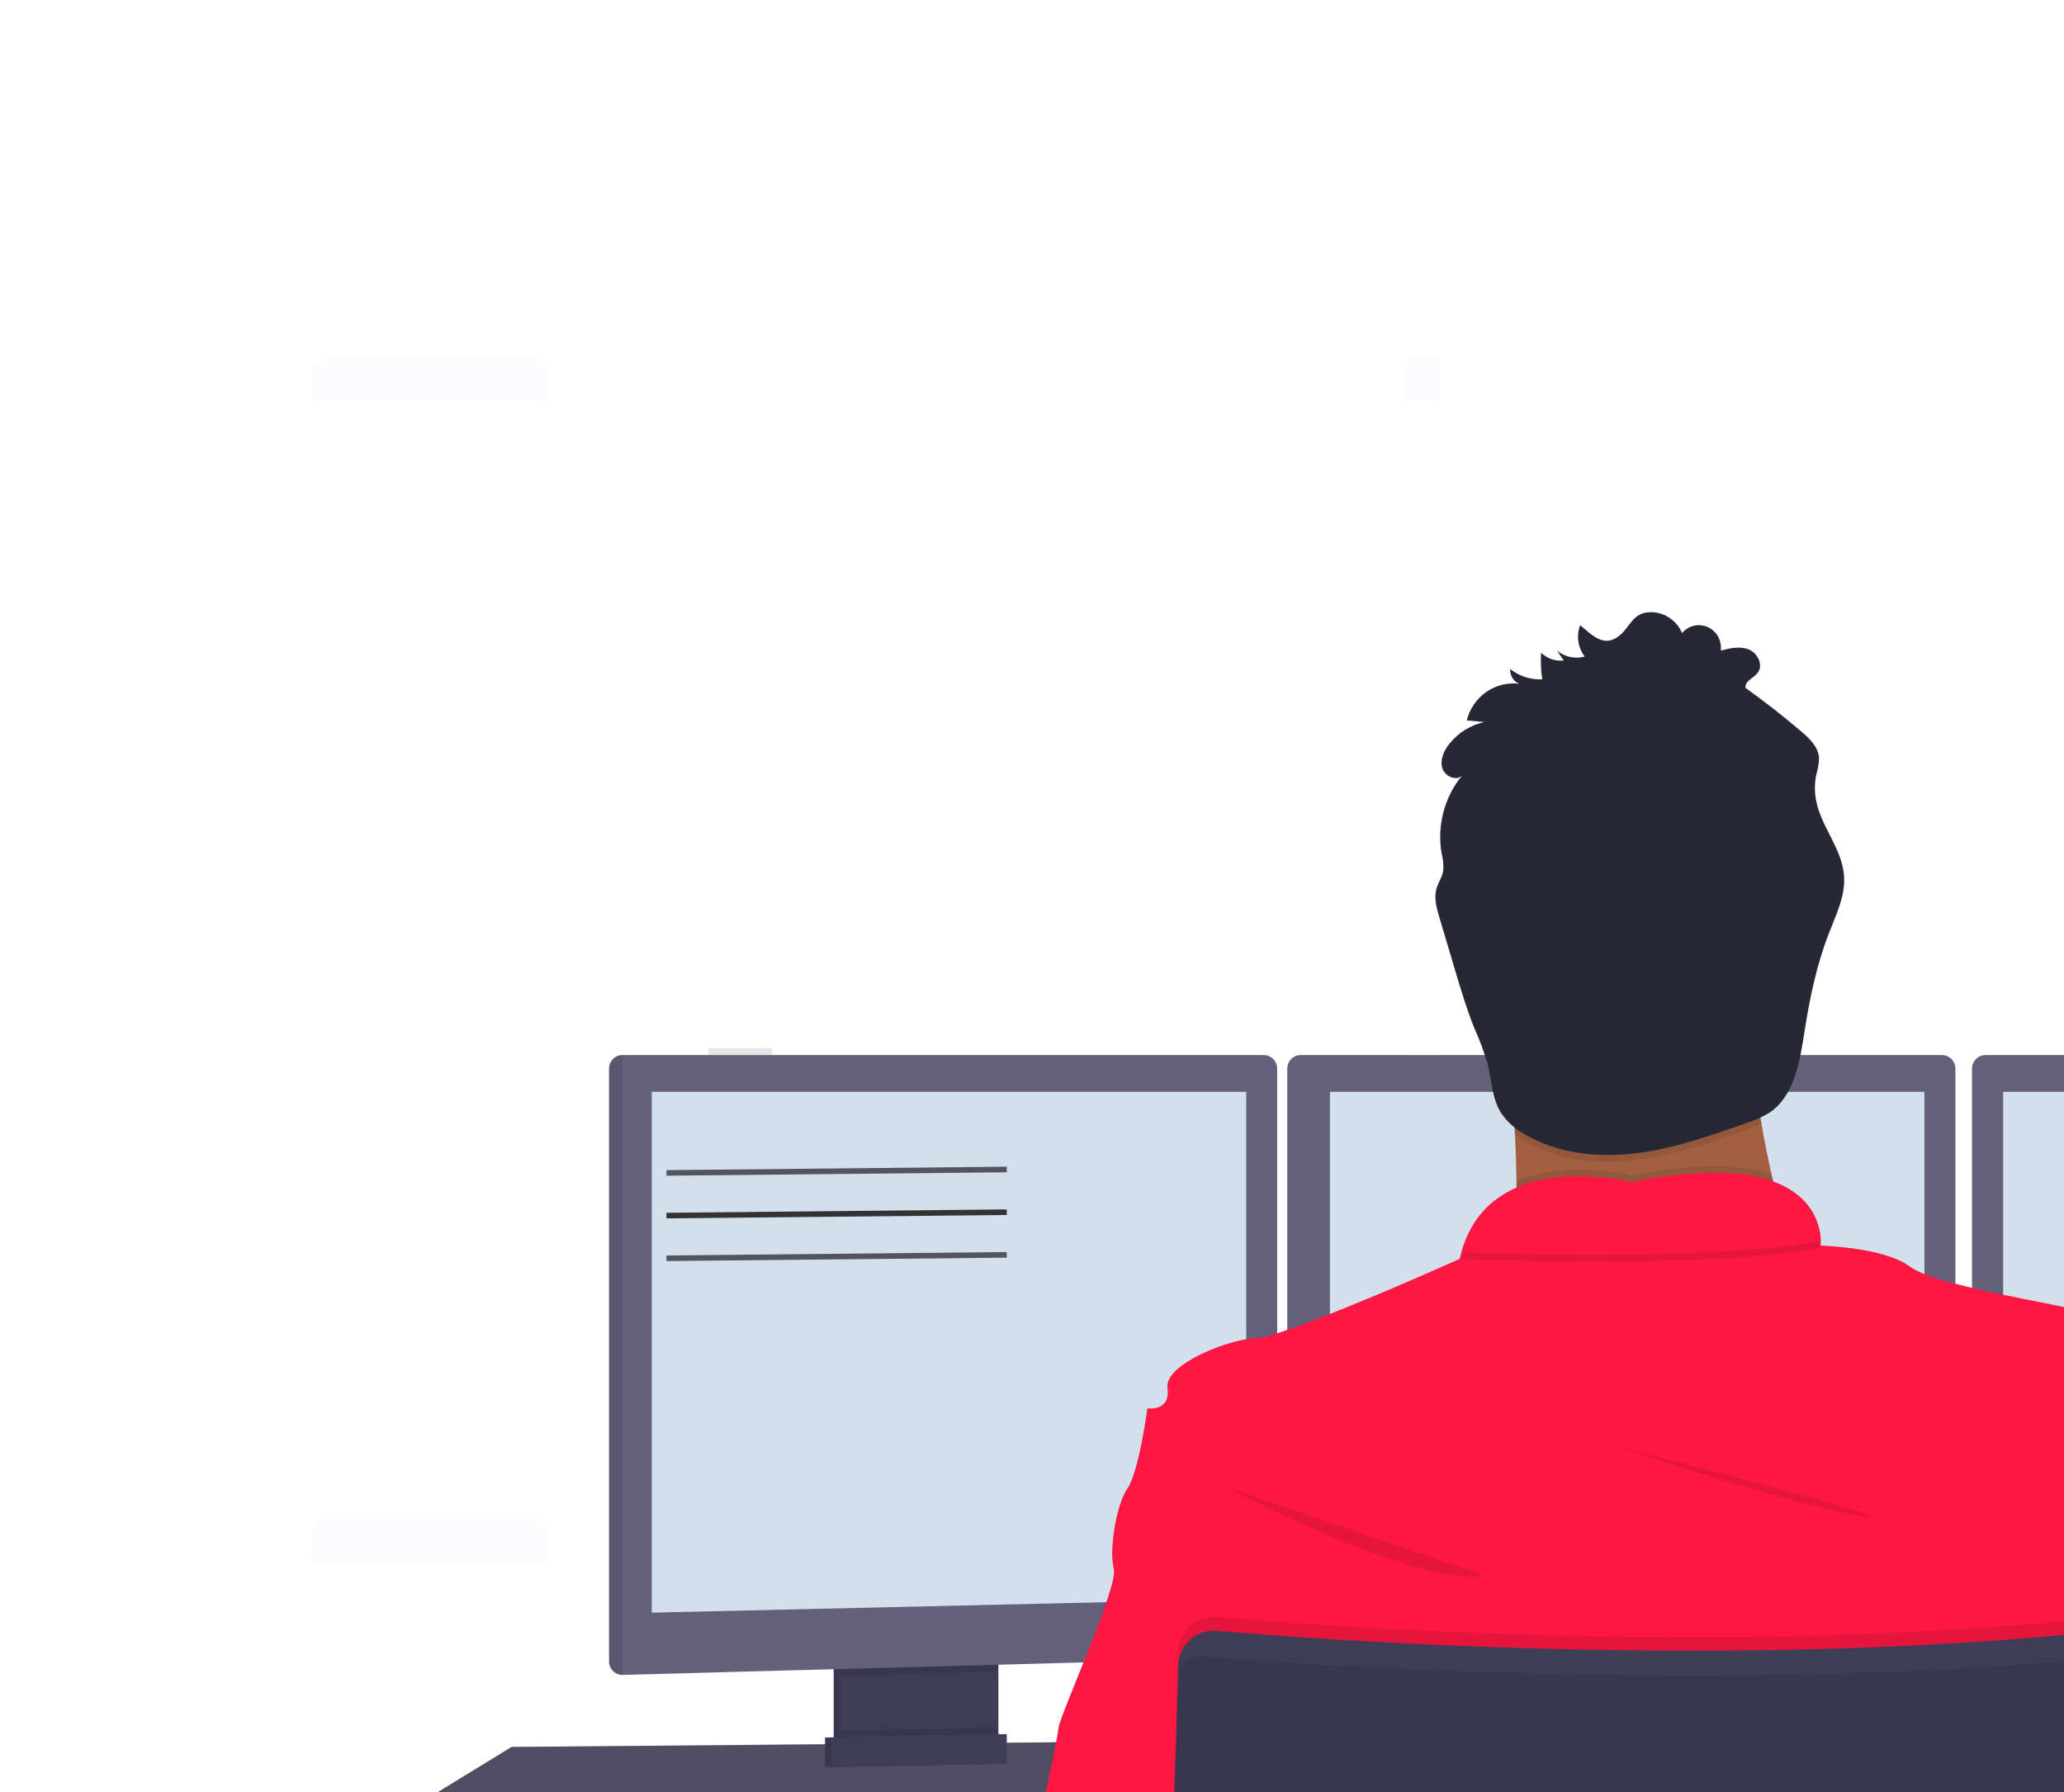 <svg width="738" height="641" viewBox="0 0 738 641" fill="none" xmlns="http://www.w3.org/2000/svg">
<g clip-path="url(#clip0)">
<g opacity="0.1">
<path opacity="0.1" d="M195.076 53.942V677.437L144.385 678C133.567 678.125 122.795 676.549 112.447 673.327V129.796H112.531C137.427 98.537 165.341 72.453 195.076 53.942Z" fill="#6C63FF"/>
<path opacity="0.1" d="M1242.9 143.352H102.1C105.493 138.752 108.942 134.266 112.447 129.894V129.796H1240.07C1241.16 134.225 1242.11 138.743 1242.9 143.352Z" fill="#6C63FF"/>
<path opacity="0.1" d="M514.789 77.371V673.902L501.485 674.048V76.723C505.928 77.016 510.37 77.188 514.789 77.371Z" fill="#6C63FF"/>
<path opacity="0.1" d="M1147.23 545.182C1145.08 549.807 1142.95 554.342 1140.85 558.787H17.376C15.835 554.309 14.398 549.774 13.065 545.182H1147.23Z" fill="#6C63FF"/>
</g>
<path d="M1033.58 652.895V668.8L851.651 670.512L849.711 670.549L780.567 671.198L778.914 671.222L757.898 671.406H757.275L629.164 672.617L418.868 674.611H418.689L365.219 675.125L364.644 675.137L127.057 677.364V659.012L182.921 624.756L295.009 623.801L297.404 623.789L298.194 623.777L300.589 623.74L354.406 623.287L356.813 623.275L357.579 623.263L359.974 623.251L377.23 623.104L377.685 623.092L420.257 622.725H420.605L752.796 619.862L760.927 619.801H761.742L767.945 619.739L813.031 619.36L815.427 619.323L817.642 619.299H818.792L832.815 619.189L835.593 619.152L839.317 619.128L850.993 619.018L869.518 618.858L871.913 618.834L876.081 618.81H876.859L966.326 618.027L1033.58 652.895Z" fill="#65617D"/>
<path opacity="0.2" d="M1033.58 652.895V668.8L851.651 670.512L849.711 670.549L780.567 671.198L778.914 671.222L757.898 671.406H757.275L629.164 672.617L418.868 674.611H418.689L365.219 675.125L364.644 675.137L127.057 677.364V659.012L182.921 624.756L295.009 623.801L297.404 623.789L298.194 623.777L300.589 623.74L354.406 623.287L356.813 623.275L357.579 623.263L359.974 623.251L377.23 623.104L377.685 623.092L420.257 622.725H420.605L752.796 619.862L760.927 619.801H761.742L767.945 619.739L813.031 619.36L815.427 619.323L817.642 619.299H818.792L832.815 619.189L835.593 619.152L839.317 619.128L850.993 619.018L869.518 618.858L871.913 618.834L876.081 618.81H876.859L966.326 618.027L1033.58 652.895Z" fill="black"/>
<path d="M354.585 591.734V621.697C354.586 623.116 354.193 624.506 353.451 625.706C352.709 626.906 351.649 627.866 350.394 628.475C349.46 628.937 348.438 629.188 347.4 629.209L305.607 630.114C304.491 630.141 303.384 629.903 302.374 629.417C301.097 628.819 300.015 627.859 299.257 626.65C298.499 625.442 298.097 624.037 298.098 622.602V591.734H354.585Z" fill="#3F3D56"/>
<path opacity="0.1" d="M354.585 591.734V621.697C354.586 623.116 354.193 624.506 353.451 625.706C352.709 626.906 351.649 627.866 350.394 628.475C349.46 628.937 348.438 629.188 347.4 629.209L305.607 630.114C304.491 630.141 303.384 629.903 302.374 629.417C301.097 628.819 300.015 627.859 299.257 626.65C298.499 625.442 298.097 624.037 298.098 622.602V591.734H354.585Z" fill="black"/>
<path d="M356.98 591.734V621.697C356.981 623.116 356.588 624.506 355.846 625.706C355.104 626.906 354.044 627.866 352.789 628.475C351.855 628.937 350.833 629.188 349.795 629.209L308.002 630.114C306.886 630.141 305.779 629.903 304.769 629.417C303.492 628.819 302.41 627.859 301.652 626.65C300.894 625.442 300.492 624.037 300.493 622.602V591.734H356.98Z" fill="#3F3D56"/>
<path opacity="0.1" d="M276.148 374.878H253.395V395.774H276.148V374.878Z" fill="black"/>
<path opacity="0.1" d="M356.98 591.722V597.803L300.493 599.344V591.722H356.98Z" fill="black"/>
<path d="M456.674 382.157V587.942C456.659 589.198 456.172 590.4 455.314 591.3C454.456 592.199 453.292 592.727 452.063 592.774L222.559 599.014H222.499C221.249 598.998 220.055 598.484 219.171 597.581C218.288 596.678 217.784 595.458 217.769 594.181V382.157C217.784 380.88 218.288 379.66 219.171 378.758C220.055 377.855 221.249 377.34 222.499 377.325H451.943C453.193 377.34 454.387 377.855 455.271 378.758C456.155 379.66 456.658 380.88 456.674 382.157Z" fill="#65617D"/>
<path opacity="0.1" d="M222.559 377.325V599.014H222.499C221.249 598.998 220.055 598.484 219.171 597.581C218.288 596.678 217.784 595.458 217.769 594.181V382.157C217.784 380.88 218.288 379.66 219.171 378.758C220.055 377.855 221.249 377.34 222.499 377.325H222.559Z" fill="black"/>
<path d="M233.037 390.465H445.597V571.841L233.037 576.735V390.465Z" fill="#D4DFEC"/>
<path d="M944.064 382.157V594.181C944.048 595.469 943.536 596.698 942.64 597.602C941.743 598.507 940.534 599.014 939.274 599.014L709.721 592.774C708.492 592.727 707.328 592.199 706.47 591.3C705.612 590.4 705.125 589.198 705.111 587.942V382.157C705.126 380.88 705.63 379.66 706.513 378.758C707.397 377.855 708.591 377.34 709.841 377.325H939.286C940.544 377.328 941.75 377.836 942.644 378.741C943.538 379.645 944.048 380.872 944.064 382.157Z" fill="#65617D"/>
<path d="M928.796 390.465H716.236V571.841L928.796 576.735V390.465Z" fill="#D4DFEC"/>
<path d="M699.171 382.157V587.942C699.157 589.198 698.67 590.4 697.812 591.3C696.953 592.199 695.79 592.727 694.561 592.774L465.056 599.014C463.796 599.014 462.587 598.507 461.69 597.602C460.794 596.698 460.282 595.469 460.266 594.181V382.157C460.282 380.88 460.785 379.66 461.669 378.758C462.553 377.855 463.747 377.34 464.997 377.325H694.441C695.691 377.34 696.885 377.855 697.769 378.758C698.652 379.66 699.156 380.88 699.171 382.157Z" fill="#65617D"/>
<path d="M475.535 390.465H688.094V571.841L475.535 576.735V390.465Z" fill="#D4DFEC"/>
<path d="M583.503 395.774C617.451 395.774 644.972 367.658 644.972 332.974C644.972 298.291 617.451 270.175 583.503 270.175C549.555 270.175 522.034 298.291 522.034 332.974C522.034 367.658 549.555 395.774 583.503 395.774Z" fill="#FBBEBE"/>
<path d="M644.984 461.437C644.984 461.437 525.83 476.118 537.207 461.437C541.326 456.127 542.464 440.393 542.236 422.47C542.165 417.026 541.973 411.385 541.698 405.77C540.38 378.854 537.207 352.55 537.207 352.55C537.207 352.55 641.391 302.388 629.416 342.15C624.626 358.214 626.194 380.775 629.835 401.953C630.901 408.131 632.134 414.187 633.427 419.937C636.584 433.963 640.441 447.814 644.984 461.437Z" fill="#A36041"/>
<path opacity="0.1" d="M644.984 461.437C644.984 461.437 525.83 476.118 537.207 461.437C541.326 456.127 542.464 440.393 542.236 422.47C560.403 414.542 583.515 420.451 583.515 420.451C607.849 415.496 623.452 416.463 633.427 419.937C636.584 433.963 640.441 447.814 644.984 461.437Z" fill="black"/>
<path d="M418.82 675.994V674.966L629.128 672.629L757.263 671.406H757.622L757.49 673.216L757.67 671.406H757.897V671.198L759.538 654.742L760.161 648.515L760.352 646.57L760.52 644.943L767.92 619.727L775.321 594.549L781.548 573.346L791.057 540.949C791.057 540.949 785.668 528.103 782.674 524.433C779.68 520.762 776.686 495.681 776.686 495.681C776.686 495.681 751.131 470.809 739.958 467.946C735.276 466.722 726.031 465.095 716.212 463.052C712.535 462.293 708.763 461.486 705.135 460.605C703.087 460.128 701.075 459.626 699.147 459.125C695.395 458.167 691.697 456.999 688.07 455.626C686.169 454.92 684.359 453.979 682.681 452.824C673.879 446.229 651.821 445.483 650.971 445.483C650.969 445.455 650.969 445.426 650.971 445.398V445.287C651.002 444.774 651.002 444.259 650.971 443.746C650.971 443.256 650.971 442.681 650.863 442.033C650.863 441.837 650.863 441.629 650.779 441.421C650.719 440.981 650.648 440.516 650.54 440.027C650.503 439.808 650.456 439.591 650.396 439.378C650.049 437.904 649.547 436.472 648.899 435.108C648.815 434.913 648.708 434.705 648.612 434.509C648.025 433.379 647.344 432.302 646.576 431.291C646.42 431.083 646.253 430.863 646.073 430.655C645.092 429.473 644.001 428.392 642.816 427.425C642.492 427.168 642.157 426.899 641.81 426.654C641.616 426.494 641.412 426.347 641.199 426.214L640.133 425.504L639.139 424.917C638.265 424.428 637.343 423.95 636.337 423.498C636.026 423.351 635.691 423.216 635.355 423.082C635.02 422.947 634.493 422.739 634.05 422.568H633.978L633.08 422.201C632.397 421.968 631.703 421.76 630.972 421.552L629.859 421.259L628.661 420.977L627.464 420.72C626.266 420.476 624.985 420.256 623.644 420.084L622.278 419.913L620.877 419.766L619.428 419.644L617.369 419.522L614.974 419.436C604.411 419.435 593.877 420.579 583.551 422.849C576.377 421.218 569.029 420.528 561.684 420.794H560.642L559.445 420.867H558.678L557.133 421.014C556.618 421.014 556.092 421.124 555.577 421.198C555.062 421.271 554.523 421.332 554.008 421.418L553.218 421.552C552.439 421.687 551.649 421.834 550.822 422.005C550.559 422.054 550.296 422.115 550.032 422.189C548.99 422.421 547.948 422.702 546.919 423.021C546.404 423.167 545.889 423.339 545.374 423.522C545.11 423.596 544.859 423.693 544.607 423.791L543.841 424.073L543.086 424.379L542.188 424.746C541.733 424.941 541.29 425.149 540.847 425.37C540.596 425.48 540.344 425.602 540.105 425.737C539.865 425.871 539.614 425.981 539.386 426.116C536.679 427.545 534.176 429.348 531.95 431.475L531.339 432.074L530.74 432.698C530.536 432.906 530.345 433.126 530.153 433.346C529.373 434.218 528.645 435.137 527.974 436.099C527.782 436.356 527.603 436.613 527.423 436.882C526.663 438.027 525.975 439.221 525.363 440.455C525.208 440.748 525.064 441.054 524.92 441.348C523.943 443.415 523.142 445.564 522.525 447.771C522.302 448.587 522.098 449.402 521.914 450.218C521.914 450.218 496.563 461.645 475.535 469.915C469.942 472.118 464.673 474.112 460.266 475.617C458.985 476.057 457.787 476.461 456.674 476.84C454.257 477.733 451.744 478.324 449.189 478.602C447.985 478.622 446.784 478.737 445.597 478.945C435.933 480.547 419.371 487.509 417.563 494.495C417.416 495.053 417.375 495.634 417.443 496.207C417.443 496.207 417.443 496.293 417.443 496.342C418.64 504.906 410.258 503.683 410.258 503.683C410.258 503.683 407.264 526.317 403.073 532.434C400.043 536.838 397.971 546.663 397.708 554.077C397.557 556.387 397.735 558.707 398.235 560.965C398.235 561.026 398.235 561.087 398.235 561.136C398.714 562.775 397.564 567.253 395.612 572.991C393.493 579.292 390.403 587.122 387.433 594.512C382.954 605.67 378.739 615.8 378.476 618.027C378.368 619.018 378.057 620.792 377.625 623.079C375.877 632.402 371.997 650.154 370.081 657.336C368.656 662.695 366.584 670.036 365.159 675.076C365.159 675.223 365.075 675.37 365.04 675.504L418.724 674.966V675.994H418.892H418.82Z" fill="#FF1744"/>
<path opacity="0.1" d="M438.412 531.785C438.412 531.785 506.67 567.877 531.219 563.595L438.412 531.785Z" fill="black"/>
<path opacity="0.1" d="M577.324 517.104C577.324 517.104 643.786 539.126 665.94 542.185C688.095 545.243 577.324 517.104 577.324 517.104Z" fill="black"/>
<path opacity="0.1" d="M651.043 446.242C616.315 452.775 550.93 451.368 522.669 450.377C533.027 412.45 583.539 425.345 583.539 425.345C646.061 412.597 650.851 439.048 651.043 446.242Z" fill="black"/>
<path d="M651.043 443.795C616.315 450.328 550.93 448.921 522.669 447.93C533.027 410.003 583.539 422.898 583.539 422.898C646.061 410.15 650.851 436.601 651.043 443.795Z" fill="#FF1744"/>
<path opacity="0.1" d="M629.835 401.953C628.075 402.756 626.277 403.467 624.446 404.081C611.537 408.633 598.52 413.221 584.928 414.885C571.336 416.548 557.074 415.08 545.218 408.156C543.973 407.437 542.774 406.64 541.626 405.77C540.308 378.854 537.135 352.55 537.135 352.55C537.135 352.55 641.319 302.388 629.344 342.15C624.578 358.214 626.194 380.775 629.835 401.953Z" fill="black"/>
<path d="M566.642 234.817C564.933 235.278 563.142 235.325 561.412 234.953C559.682 234.581 558.061 233.802 556.679 232.676L559.169 236.212C557.702 236.385 556.214 236.228 554.812 235.753C553.409 235.277 552.126 234.494 551.05 233.459C550.824 236.624 550.953 239.805 551.433 242.941C547.312 243.144 543.254 241.843 539.985 239.27C539.921 240.374 540.19 241.471 540.755 242.414C541.321 243.357 542.155 244.1 543.147 244.543C539.006 244.038 534.828 245.089 531.39 247.5C527.953 249.911 525.491 253.518 524.465 257.647L530.716 258.234C525.804 259.306 521.395 262.054 518.214 266.027C516.298 268.474 514.837 271.606 515.676 274.591C516.514 277.577 520.561 279.485 522.765 277.356C519.631 281.178 517.352 285.655 516.091 290.471C514.829 295.288 514.613 300.328 515.46 305.239C516.028 307.331 516.215 309.513 516.011 311.674C515.616 313.693 514.37 315.442 513.748 317.412C512.55 320.985 513.688 324.863 514.753 328.423L520.37 347.289C522.406 354.104 524.429 360.93 527.088 367.525C528.97 371.694 530.571 375.99 531.878 380.383C533.387 386.305 533.447 392.789 536.668 397.964C538.876 401.221 541.827 403.879 545.266 405.709C557.11 412.633 571.42 414.102 584.976 412.438C598.532 410.774 611.537 406.186 624.434 401.635C627.299 400.753 630.05 399.52 632.625 397.964C641.547 391.994 643.535 379.784 645.199 369.03C647.055 357.04 649.534 345.074 653.929 333.794C656.54 327.077 659.917 320.263 659.342 313.069C658.611 303.514 651.211 295.769 649.378 286.373C648.765 283.232 648.794 279.996 649.462 276.867C650.03 275.003 650.349 273.068 650.408 271.117C650.205 267.177 647.043 264.143 644.073 261.611C637.631 256.113 630.981 250.918 624.123 246.024C623.776 243.577 627.033 242.525 628.506 240.592C630.589 237.863 628.434 233.532 625.272 232.26C622.111 230.988 618.566 231.82 615.273 232.664C615.488 230.942 615.152 229.195 614.317 227.683C613.482 226.171 612.192 224.975 610.638 224.273C609.084 223.57 607.349 223.399 605.692 223.784C604.036 224.17 602.545 225.091 601.442 226.412C600.567 224.363 599.17 222.592 597.396 221.283C595.623 219.975 593.537 219.177 591.359 218.973C583.419 218.337 583.263 224.54 578.186 227.953C573.108 231.367 568.917 226.865 565.013 223.586C564.296 225.439 564.069 227.453 564.355 229.424C564.641 231.396 565.429 233.256 566.642 234.817Z" fill="#282736"/>
<path opacity="0.1" d="M762.855 592.468L762.736 594.218V594.34L762.532 597.154L760.939 619.8L759.011 647.083L758.46 654.767L757.263 671.21V671.418L629.128 672.641L418.856 674.966V675.993H418.688V674.966V674.623L419.227 657.054L420.257 622.724L421.143 593.619L421.227 590.719C421.279 588.969 421.681 587.248 422.406 585.662C423.131 584.075 424.165 582.656 425.445 581.492C426.725 580.327 428.223 579.442 429.85 578.889C431.476 578.336 433.195 578.128 434.903 578.276C440.555 578.766 447.896 579.365 456.674 580.002L460.266 580.271C510.957 583.868 604.639 588.517 699.171 582.718C701.159 582.607 703.159 582.485 705.159 582.338C719.816 581.396 734.462 580.185 748.964 578.668C750.797 578.472 752.65 578.688 754.393 579.303C756.135 579.918 757.725 580.915 759.049 582.225C760.373 583.535 761.4 585.125 762.058 586.884C762.716 588.644 762.988 590.529 762.855 592.407V592.468Z" fill="black"/>
<path d="M418.82 675.994V674.966L629.128 672.629L757.263 671.406H757.622V671.198L758.819 654.754L759.334 647.414L761.298 619.751L762.843 597.852V597.313C762.915 596.304 762.87 595.29 762.711 594.291C762.718 594.251 762.718 594.21 762.711 594.169C762.382 592.104 761.56 590.154 760.316 588.492C758.998 586.765 757.27 585.409 755.296 584.553C753.323 583.696 751.168 583.368 749.036 583.598C734.534 585.116 719.888 586.327 705.231 587.269C703.231 587.416 701.231 587.538 699.243 587.648C604.711 593.386 511.029 588.737 460.338 585.201L456.745 584.932C447.968 584.296 440.627 583.709 434.975 583.207C431.865 582.939 428.769 583.857 426.283 585.784C423.797 587.712 422.099 590.511 421.514 593.643C421.394 594.305 421.322 594.976 421.299 595.65L420.485 622.761L419.371 657.103L418.844 674.672V675.015V676.042L418.82 675.994Z" fill="#3F3D56"/>
<path opacity="0.1" d="M763.214 601.045L761.741 619.8L759.55 647.756L758.999 654.754L757.802 670.427L757.73 671.21V671.418L757.55 673.228L757.682 671.418H757.335L629.2 672.641L418.856 674.966V674.623L419.443 657.054L420.64 622.724L421.407 599.907C421.444 598.609 421.799 597.341 422.439 596.219C423.079 595.098 423.984 594.157 425.071 593.484C426.427 592.635 428.013 592.249 429.598 592.383C432.112 592.591 435.202 592.835 438.807 593.105C444.662 593.545 451.883 594.059 460.29 594.597C475.858 595.6 495.389 596.677 517.771 597.558C580.042 600.005 664.108 600.825 743.958 593.68C747.551 593.362 751.263 593.007 754.892 592.652C756.328 592.506 757.775 592.786 759.059 593.459C759.423 593.645 759.768 593.866 760.089 594.12C761.131 594.892 761.957 595.93 762.484 597.13C762.606 597.369 762.706 597.618 762.783 597.876C763.143 598.89 763.29 599.969 763.214 601.045Z" fill="black"/>
<path opacity="0.1" d="M356.98 617.794V621.697C356.981 623.116 356.588 624.506 355.846 625.706C355.104 626.906 354.044 627.866 352.789 628.475L304.769 629.417C303.492 628.819 302.41 627.859 301.652 626.651C300.894 625.442 300.492 624.037 300.493 622.602V618.932L356.98 617.794Z" fill="black"/>
<path d="M357.579 630.775L295.009 631.998V621.391L357.579 620.167V630.775Z" fill="#3F3D56"/>
<path opacity="0.1" d="M357.579 630.775L295.009 631.998V621.391L357.579 620.167V630.775Z" fill="black"/>
<path d="M359.974 630.775L297.404 631.998V621.391L359.974 620.167V630.775Z" fill="#3F3D56"/>
<g opacity="0.1">
<path opacity="0.1" d="M567.133 230.804C565.963 229.251 565.186 227.427 564.87 225.494C564.581 227.384 564.754 229.317 565.373 231.122C565.967 231.066 566.556 230.96 567.133 230.804Z" fill="black"/>
<path opacity="0.1" d="M551.924 238.928C551.698 237.428 551.551 235.917 551.481 234.401C551.481 235.906 551.481 237.423 551.481 238.94L551.924 238.928Z" fill="black"/>
<path opacity="0.1" d="M649.522 279.754C649.588 278.664 649.732 277.581 649.953 276.512C650.52 274.651 650.842 272.722 650.911 270.774C650.884 270.337 650.82 269.903 650.72 269.477C650.516 270.603 650.193 271.729 649.953 272.842C649.475 275.111 649.33 277.441 649.522 279.754Z" fill="black"/>
<path opacity="0.1" d="M624.614 241.95L625.919 242.916C627.019 242.103 628.049 241.194 628.997 240.2C629.447 239.563 629.726 238.817 629.806 238.036C629.886 237.254 629.764 236.465 629.452 235.747C629.332 236.026 629.18 236.289 628.997 236.53C627.524 238.463 624.266 239.527 624.614 241.95Z" fill="black"/>
<path opacity="0.1" d="M526.214 253.719C525.777 254.612 525.428 255.546 525.172 256.509C527.045 255.441 529.063 254.661 531.159 254.196L526.214 253.719Z" fill="black"/>
<path opacity="0.1" d="M542.728 240.408C541.941 239.965 541.188 239.462 540.476 238.903C540.446 239.387 540.482 239.873 540.584 240.347C541.299 240.312 542.016 240.333 542.728 240.408Z" fill="black"/>
<path opacity="0.1" d="M659.809 312.494C659.318 318.428 656.611 324.141 654.42 329.769C650.025 341.049 647.546 353.015 645.69 365.017C644.026 375.771 642.098 387.981 633.116 393.939C630.55 395.505 627.802 396.738 624.937 397.609C612.028 402.173 599.011 406.749 585.419 408.412C571.827 410.076 557.565 408.62 545.709 401.696C542.272 399.863 539.321 397.206 537.111 393.951C533.914 388.776 533.854 382.292 532.321 376.37C531.014 371.973 529.413 367.673 527.531 363.5C524.884 356.917 522.849 350.042 520.825 343.276C518.949 336.987 517.077 330.695 515.208 324.398C514.593 322.504 514.136 320.56 513.843 318.587C513.376 321.719 514.286 324.998 515.208 328.068C517.077 334.373 518.949 340.666 520.825 346.946C522.849 353.761 524.884 360.588 527.531 367.17C529.413 371.343 531.014 375.644 532.321 380.041C533.83 385.962 533.89 392.446 537.111 397.622C539.321 400.876 542.272 403.534 545.709 405.366C557.565 412.291 571.863 413.747 585.419 412.083C598.975 410.419 611.98 405.843 624.937 401.28C627.802 400.409 630.55 399.176 633.116 397.609C642.038 391.651 644.026 379.441 645.69 368.687C647.546 356.685 650.025 344.72 654.42 333.439C657.031 326.735 660.408 319.92 659.833 312.714C659.833 312.641 659.809 312.567 659.809 312.494Z" fill="black"/>
<path opacity="0.1" d="M516.478 307.759C516.478 307.759 516.478 307.674 516.478 307.625C516.694 305.467 516.507 303.288 515.927 301.201C515.688 299.859 515.532 298.502 515.46 297.14C515.322 299.727 515.479 302.322 515.927 304.872C516.119 305.826 516.334 306.793 516.478 307.759Z" fill="black"/>
<path opacity="0.1" d="M520.13 277.834C521.051 276.253 522.097 274.751 523.256 273.343C521.064 275.485 517.017 273.576 516.166 270.603C515.853 271.805 515.853 273.071 516.166 274.273C516.461 275.171 516.983 275.973 517.679 276.598C518.375 277.224 519.221 277.65 520.13 277.834Z" fill="black"/>
</g>
<path d="M238.294 419.473L359.974 418.249" stroke="#535461" stroke-width="2" stroke-miterlimit="10"/>
<path d="M238.294 434.729L359.974 433.518" stroke="#333333" stroke-width="2" stroke-miterlimit="10"/>
<path d="M238.294 449.998L359.974 448.774" stroke="#535461" stroke-width="2" stroke-miterlimit="10"/>
</g>
<defs>
<clipPath id="clip0">
<rect width="1247" height="678" fill="white"/>
</clipPath>
</defs>
</svg>
